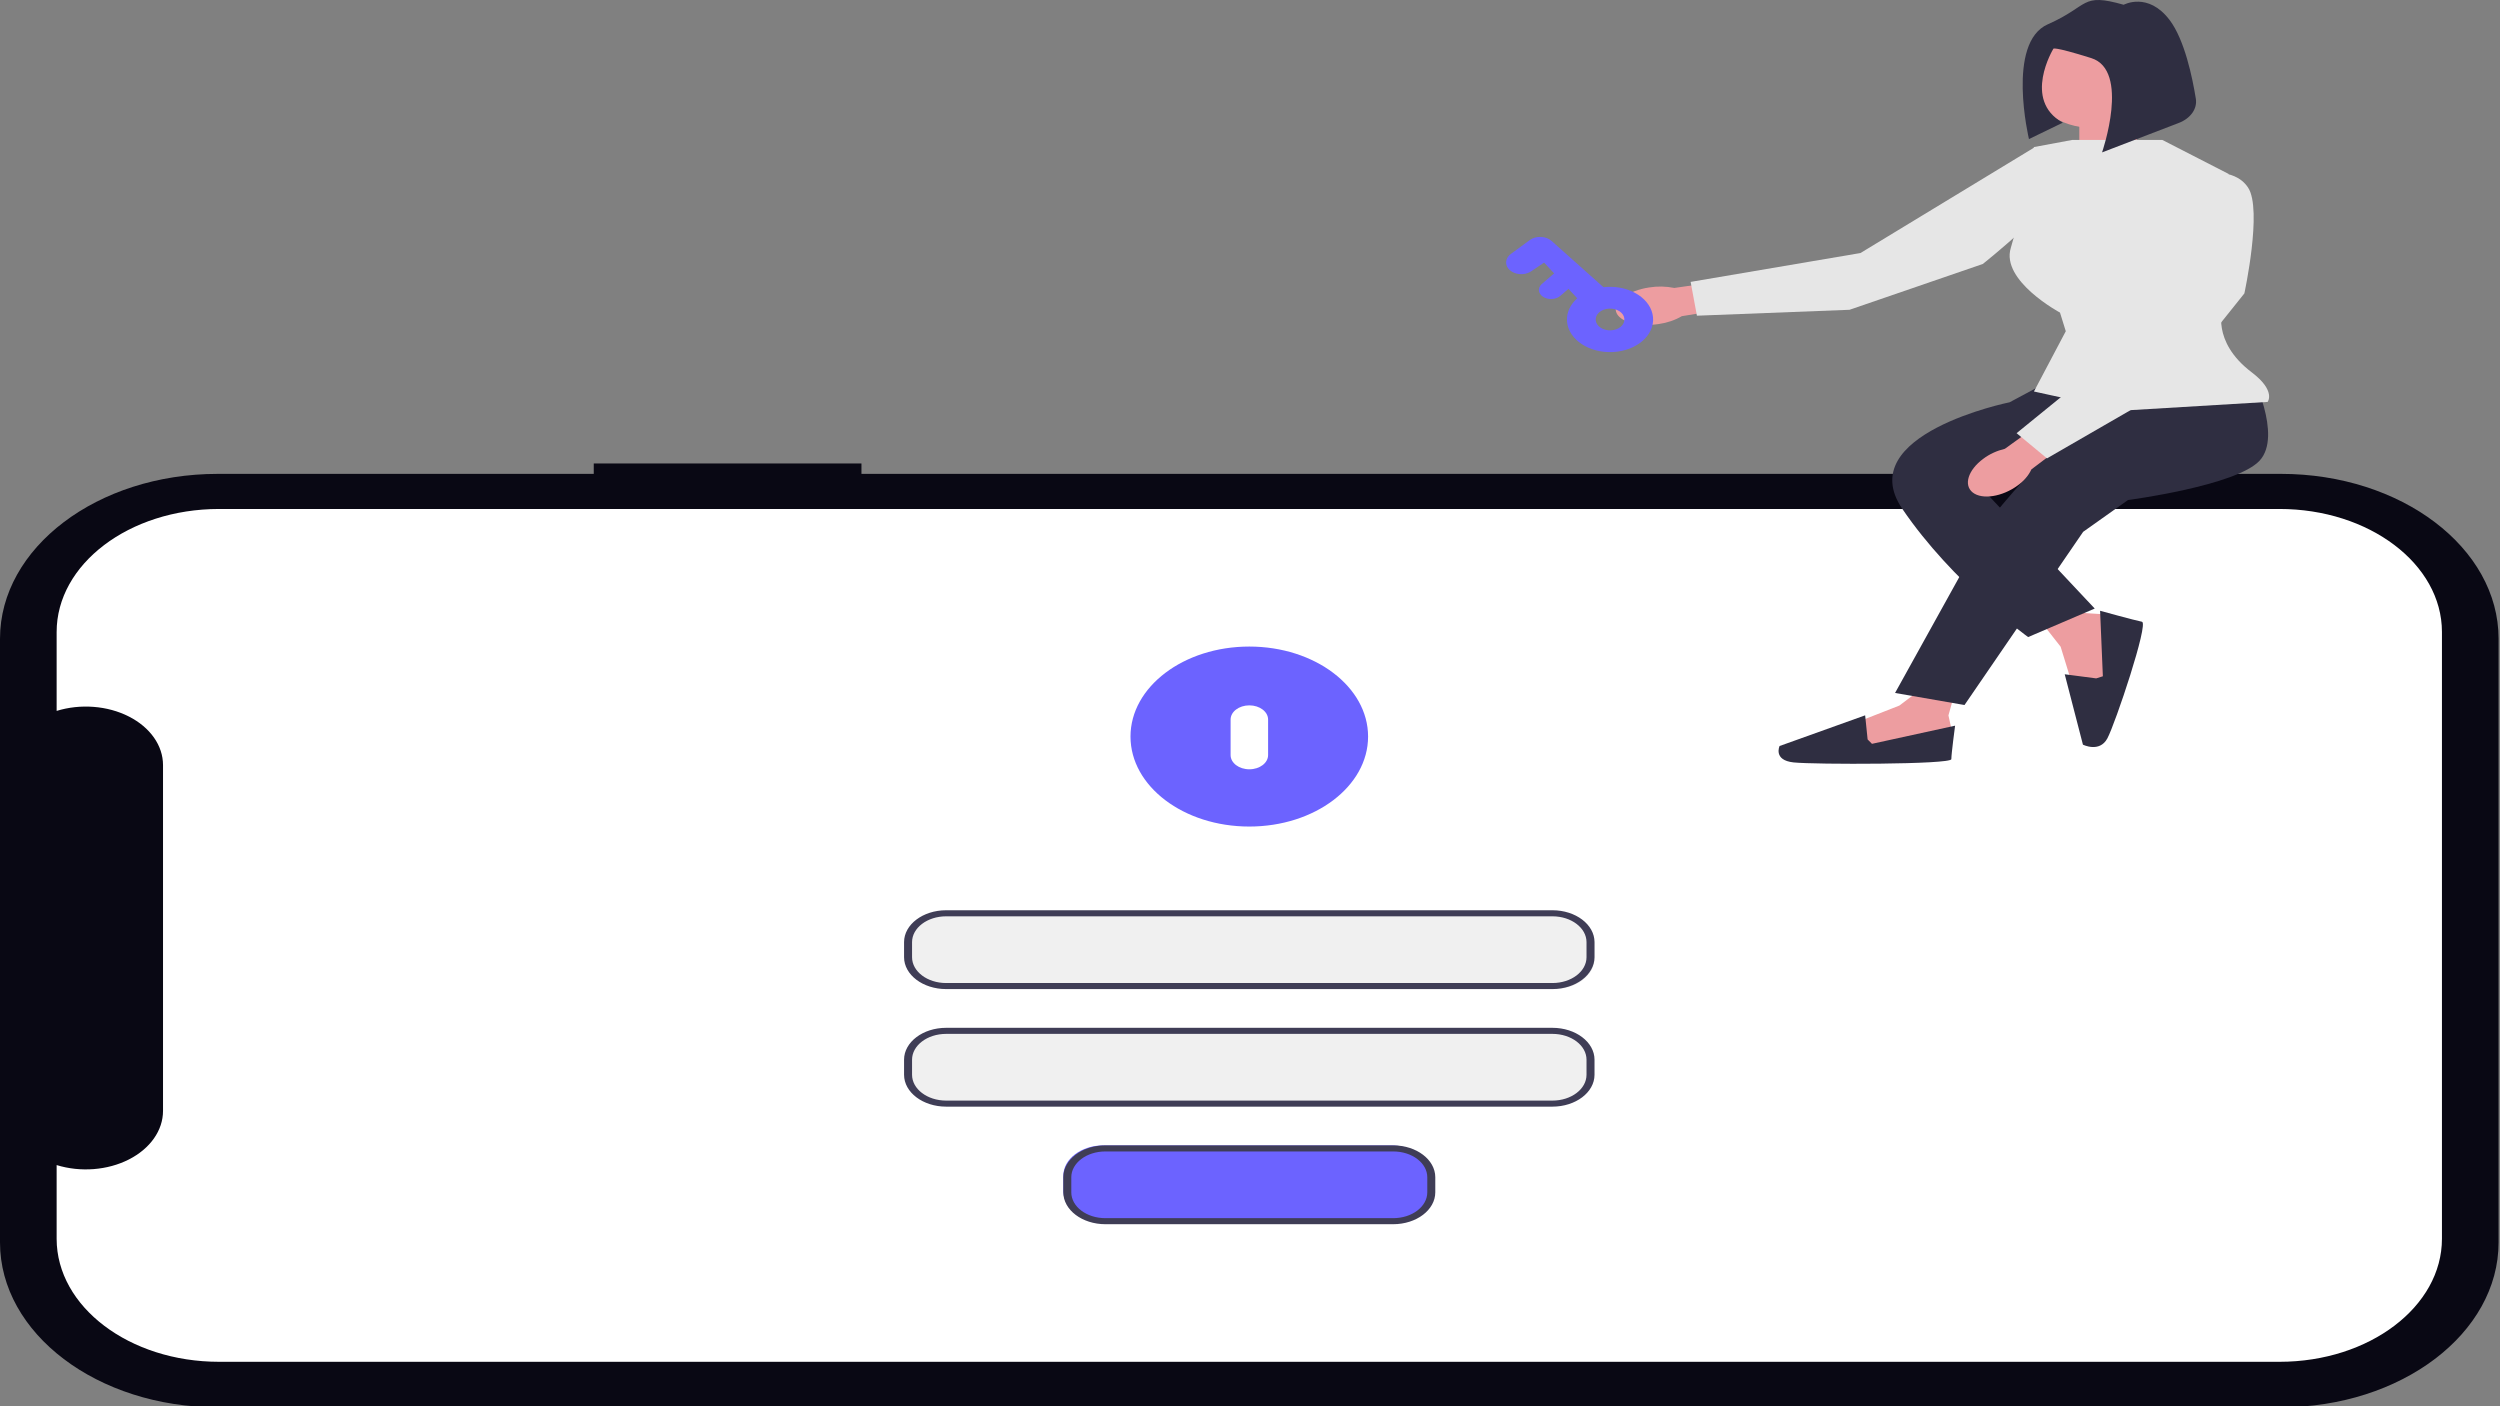 <?xml version="1.0" encoding="UTF-8"?>
<svg xmlns="http://www.w3.org/2000/svg" xmlns:xlink="http://www.w3.org/1999/xlink" width="1920px" height="1080px" viewBox="0 0 1920 1080" version="1.1">
<rect x="0" y="0" width="1920" height="1080" fill="#808080" stroke="none"/>
<g id="surface1">
<path style=" stroke:none;fill-rule:nonzero;fill:rgb(3.529%,3.137%,7.843%);fill-opacity:1;" d="M 456 355.949 L 456 363.938 L 167.168 363.938 C 74.848 363.938 0 420.637 0 490.578 L 0 954.164 C 0 1024.105 74.844 1080.805 167.164 1080.809 L 1751.742 1080.809 C 1844.066 1080.809 1918.91 1024.109 1918.91 954.164 L 1918.91 490.578 C 1918.91 420.633 1844.066 363.934 1751.742 363.934 L 661.598 363.934 L 661.598 355.945 Z M 456 355.949 "/>
<path style=" stroke:none;fill-rule:nonzero;fill:rgb(100%,100%,100%);fill-opacity:1;" d="M 168.344 390.891 L 1750.578 390.891 C 1819.465 390.848 1875.355 433.113 1875.418 485.301 L 1875.418 951.289 C 1875.465 1003.484 1819.652 1045.828 1750.754 1045.867 L 168.344 1045.867 C 99.441 1045.906 43.547 1003.621 43.496 951.422 L 43.496 894.777 C 61.785 900.43 82.586 898.812 98.98 890.465 C 115.371 882.117 125.199 868.137 125.199 853.172 L 125.199 587.582 C 125.203 572.617 115.371 558.637 98.98 550.289 C 82.586 541.941 61.785 540.324 43.496 545.977 L 43.496 485.469 C 43.434 433.281 99.23 390.938 168.117 390.891 Z M 168.344 390.891 "/>
<path style=" stroke:none;fill-rule:nonzero;fill:rgb(94.118%,94.118%,94.118%);fill-opacity:1;" d="M 1193.824 759.613 L 728.16 759.613 C 711.18 759.598 697.418 749.176 697.398 736.309 L 697.398 724.715 C 697.418 711.848 711.18 701.426 728.16 701.41 L 1193.824 701.41 C 1210.805 701.426 1224.566 711.848 1224.59 724.715 L 1224.59 736.316 C 1224.566 749.18 1210.805 759.605 1193.824 759.621 Z M 1193.824 759.613 "/>
<path style=" stroke:none;fill-rule:nonzero;fill:rgb(24.706%,23.922%,33.725%);fill-opacity:1;" d="M 1192.285 759.613 L 726.621 759.613 C 708.789 759.598 694.34 748.652 694.32 735.145 L 694.32 723.543 C 694.34 710.035 708.789 699.09 726.621 699.074 L 1192.285 699.074 C 1210.117 699.09 1224.566 710.035 1224.59 723.543 L 1224.59 735.145 C 1224.566 748.652 1210.117 759.598 1192.285 759.613 Z M 726.621 703.734 C 712.18 703.742 700.473 712.609 700.461 723.551 L 700.461 735.152 C 700.473 746.094 712.18 754.961 726.621 754.969 L 1192.285 754.969 C 1206.73 754.961 1218.438 746.094 1218.445 735.152 L 1218.445 723.551 C 1218.438 712.609 1206.73 703.742 1192.285 703.734 Z M 726.621 703.734 "/>
<path style=" stroke:none;fill-rule:nonzero;fill:rgb(94.118%,94.118%,94.118%);fill-opacity:1;" d="M 1192.285 848.738 L 726.621 848.738 C 709.641 848.723 695.879 838.297 695.859 825.43 L 695.859 813.828 C 695.879 800.961 709.641 790.535 726.621 790.523 L 1192.285 790.523 C 1209.27 790.535 1223.031 800.961 1223.051 813.828 L 1223.051 825.426 C 1223.031 838.293 1209.27 848.723 1192.285 848.738 Z M 1192.285 848.738 "/>
<path style=" stroke:none;fill-rule:nonzero;fill:rgb(24.706%,23.922%,33.725%);fill-opacity:1;" d="M 1192.285 849.902 L 726.621 849.902 C 708.789 849.887 694.34 838.941 694.32 825.434 L 694.32 813.832 C 694.34 800.324 708.789 789.379 726.621 789.363 L 1192.285 789.363 C 1210.117 789.379 1224.566 800.324 1224.59 813.832 L 1224.59 825.434 C 1224.566 838.941 1210.117 849.887 1192.285 849.902 Z M 726.621 794.023 C 712.18 794.031 700.473 802.898 700.461 813.84 L 700.461 825.441 C 700.473 836.383 712.18 845.25 726.621 845.258 L 1192.285 845.258 C 1206.73 845.25 1218.438 836.383 1218.445 825.441 L 1218.445 813.84 C 1218.438 802.898 1206.73 794.031 1192.285 794.023 Z M 726.621 794.023 "/>
<path style=" stroke:none;fill-rule:nonzero;fill:rgb(42.353%,38.824%,100%);fill-opacity:1;" d="M 1068.457 937.863 L 847.379 937.863 C 830.398 937.848 816.637 927.422 816.617 914.559 L 816.617 902.957 C 816.637 890.094 830.398 879.668 847.379 879.652 L 1068.457 879.652 C 1085.438 879.668 1099.199 890.094 1099.219 902.957 L 1099.219 914.559 C 1099.199 927.422 1085.438 937.848 1068.457 937.863 Z M 1068.457 937.863 "/>
<path style=" stroke:none;fill-rule:nonzero;fill:rgb(24.706%,23.922%,33.725%);fill-opacity:1;" d="M 1069.996 940.195 L 848.918 940.195 C 831.086 940.176 816.641 929.23 816.621 915.723 L 816.621 904.121 C 816.645 890.613 831.094 879.668 848.922 879.652 L 1070 879.652 C 1087.832 879.664 1102.281 890.613 1102.301 904.121 L 1102.301 915.723 C 1102.281 929.23 1087.828 940.18 1069.996 940.195 Z M 848.918 884.312 C 834.477 884.32 822.77 893.188 822.758 904.133 L 822.758 915.73 C 822.77 926.672 834.477 935.543 848.918 935.551 L 1069.996 935.551 C 1084.438 935.543 1096.145 926.672 1096.156 915.73 L 1096.156 904.133 C 1096.145 893.188 1084.438 884.32 1069.996 884.312 Z M 848.918 884.312 "/>
<path style=" stroke:none;fill-rule:nonzero;fill:rgb(92.941%,61.569%,62.745%);fill-opacity:1;" d="M 1482.004 524.234 L 1458.723 541.871 L 1426.574 554.469 L 1429.902 576.301 L 1490.859 571.262 L 1498.621 559.508 L 1496.402 549.43 L 1500.836 533.473 Z M 1482.004 524.234 "/>
<path style=" stroke:none;fill-rule:nonzero;fill:rgb(18.431%,18.039%,25.49%);fill-opacity:1;" d="M 1434.332 567.902 L 1432.43 549.375 L 1366.715 572.941 C 1366.715 572.941 1361.625 583.852 1377.473 585.539 C 1393.32 587.227 1498.629 587.219 1498.629 583.02 C 1498.629 578.816 1501.508 557.32 1501.508 557.32 L 1437.668 571.262 L 1434.344 567.902 Z M 1434.332 567.902 "/>
<path style=" stroke:none;fill-rule:nonzero;fill:rgb(92.941%,61.569%,62.745%);fill-opacity:1;" d="M 1565.73 475.25 L 1582.566 496.68 L 1590.777 523.383 L 1619.531 526.312 L 1628.082 480.305 L 1614.945 471.715 L 1601.504 470.863 L 1582.18 463.684 Z M 1565.73 475.25 "/>
<path style=" stroke:none;fill-rule:nonzero;fill:rgb(18.431%,18.039%,25.49%);fill-opacity:1;" d="M 1609.875 521 L 1585.703 517.84 L 1599.691 571.895 C 1599.691 571.895 1612.41 578.316 1618.453 567.09 C 1624.496 555.867 1650.406 478.547 1645.031 477.504 C 1639.66 476.465 1612.871 469.07 1612.871 469.07 L 1615 519.383 Z M 1609.875 521 "/>
<path style=" stroke:none;fill-rule:nonzero;fill:rgb(92.941%,61.569%,62.745%);fill-opacity:1;" d="M 1639.262 74.219 L 1642.086 125.574 L 1596.906 126.418 L 1596.906 82.234 Z M 1639.262 74.219 "/>
<path style=" stroke:none;fill-rule:nonzero;fill:rgb(18.431%,18.039%,25.49%);fill-opacity:1;" d="M 1728.762 286.367 C 1728.762 286.367 1753.211 334.355 1735.43 353.719 C 1717.648 373.078 1634.305 384.027 1634.305 384.027 L 1599.855 408.441 L 1508.742 541.453 L 1455.402 532.195 L 1530.969 395.812 C 1530.969 395.812 1575.422 341.086 1592.09 333.516 C 1608.758 325.945 1639.781 297.488 1639.781 297.488 Z M 1728.762 286.367 "/>
<path style=" stroke:none;fill-rule:nonzero;fill:rgb(18.431%,18.039%,25.49%);fill-opacity:1;" d="M 1577.629 290.578 L 1543.398 308.945 C 1543.398 308.945 1422.055 333.512 1460.945 390.762 C 1499.84 448.012 1557.625 489.262 1557.625 489.262 L 1608.746 467.371 L 1526.512 379.816 L 1670.977 313.312 L 1577.629 290.582 Z M 1577.629 290.578 "/>
<path style=" stroke:none;fill-rule:nonzero;fill:rgb(92.941%,61.569%,62.745%);fill-opacity:1;" d="M 1266.488 220.77 C 1250.406 223.223 1239.031 231.5 1241.094 239.254 C 1243.156 247.008 1257.863 251.305 1273.957 248.852 C 1280.402 247.938 1286.465 245.867 1291.637 242.816 L 1359.621 231.773 L 1353.789 211.41 L 1285.871 221.145 C 1279.539 219.852 1272.895 219.723 1266.488 220.77 Z M 1266.488 220.77 "/>
<path style=" stroke:none;fill-rule:nonzero;fill:rgb(92.941%,61.569%,62.745%);fill-opacity:1;" d="M 1523.199 352.312 C 1511.441 360.98 1507.82 372.605 1515.105 378.273 C 1522.391 383.945 1537.824 381.504 1549.586 372.832 C 1554.344 369.414 1557.957 365.184 1560.113 360.492 L 1609.316 323.277 L 1589.84 308.574 L 1539.77 344.66 C 1533.52 346.172 1527.844 348.797 1523.207 352.312 Z M 1523.199 352.312 "/>
<path style=" stroke:none;fill-rule:nonzero;fill:rgb(90.196%,90.196%,90.196%);fill-opacity:1;" d="M 1591.523 107.469 L 1660.672 107.469 L 1711.535 133.566 L 1707.09 236.273 C 1707.09 236.273 1697.797 262.066 1729.316 285.945 C 1748.207 300.258 1741.539 308.672 1741.539 308.672 L 1629.301 315.398 L 1562.07 300.672 L 1586.52 254.379 L 1582.074 240.066 C 1582.074 240.066 1536.512 215.652 1544.293 190.395 C 1552.07 165.141 1562.07 112.941 1562.07 112.941 Z M 1591.523 107.469 "/>
<path style=" stroke:none;fill-rule:nonzero;fill:rgb(90.196%,90.196%,90.196%);fill-opacity:1;" d="M 1639.863 258.59 L 1689.867 133.992 C 1689.867 133.992 1715.43 127.266 1726.539 144.094 C 1737.652 160.922 1723.676 225.336 1723.676 225.336 L 1665.422 298.156 L 1572.078 352.035 L 1548.738 332.672 Z M 1639.863 258.59 "/>
<path style=" stroke:none;fill-rule:nonzero;fill:rgb(90.196%,90.196%,90.196%);fill-opacity:1;" d="M 1428.828 194.328 L 1562.969 112.887 C 1562.969 112.887 1589.082 118.262 1585.703 136.914 C 1582.324 155.562 1522.785 202.73 1522.785 202.73 L 1420.43 237.914 L 1303.23 242.457 L 1298.402 216.496 L 1428.828 194.332 Z M 1428.828 194.328 "/>
<path style=" stroke:none;fill-rule:nonzero;fill:rgb(92.941%,61.569%,62.745%);fill-opacity:1;" d="M 1653.75 62.855 C 1653.75 43.328 1632.855 27.496 1607.078 27.496 C 1581.301 27.496 1560.406 43.328 1560.406 62.855 C 1560.406 82.383 1581.301 98.211 1607.078 98.211 C 1632.855 98.211 1653.75 82.383 1653.75 62.855 Z M 1653.75 62.855 "/>
<path style=" stroke:none;fill-rule:nonzero;fill:rgb(18.431%,18.039%,25.49%);fill-opacity:1;" d="M 1631.004 3.656 C 1631.004 3.656 1649.723 -6.578 1666.344 15.477 C 1677.703 30.535 1683.73 59.191 1686.406 75.84 C 1687.637 83.504 1682.398 90.93 1673.309 94.418 L 1614.371 117.051 C 1614.371 117.051 1636.199 54.055 1606.055 44.605 C 1575.91 35.156 1576.953 37.516 1576.953 37.516 C 1576.953 37.516 1553.043 76.887 1584.227 94.211 L 1558.246 106.816 C 1558.246 106.816 1540.574 32.797 1572.797 18.621 C 1605.02 4.449 1597.742 -5.789 1631.004 3.66 Z M 1631.004 3.656 "/>
<path style=" stroke:none;fill-rule:nonzero;fill:rgb(42.353%,38.824%,100%);fill-opacity:1;" d="M 1234.195 220.348 C 1215.961 221.316 1202.215 233.297 1203.496 247.109 C 1204.773 260.922 1220.59 271.336 1238.824 270.367 C 1257.055 269.398 1270.801 257.418 1269.52 243.605 C 1268.242 229.793 1252.426 219.379 1234.195 220.348 Z M 1237.281 253.695 C 1231.203 254.016 1225.934 250.547 1225.508 245.941 C 1225.082 241.34 1229.66 237.344 1235.738 237.023 C 1241.816 236.699 1247.086 240.168 1247.512 244.773 C 1247.941 249.375 1243.359 253.371 1237.281 253.695 Z M 1237.281 253.695 "/>
<path style=" stroke:none;fill-rule:nonzero;fill:rgb(42.353%,38.824%,100%);fill-opacity:1;" d="M 1156.734 200.914 C 1156.945 198.539 1158.375 196.32 1160.719 194.73 L 1175.156 184.16 C 1177.465 182.586 1180.52 181.789 1183.617 181.953 C 1186.715 182.117 1189.594 183.227 1191.594 185.027 L 1234.766 223.523 C 1238.977 227.312 1238.457 232.953 1233.594 236.266 C 1231.281 237.836 1228.23 238.633 1225.133 238.469 C 1222.031 238.305 1219.156 237.199 1217.156 235.398 L 1185.855 201.676 L 1175.984 208.34 C 1172.465 210.738 1167.359 211.246 1163.137 209.625 C 1158.891 207.957 1156.371 204.527 1156.734 200.914 Z M 1156.734 200.914 "/>
<path style=" stroke:none;fill-rule:nonzero;fill:rgb(42.353%,38.824%,100%);fill-opacity:1;" d="M 1203.48 204.531 C 1201.012 204.66 1198.707 205.523 1197.07 206.93 L 1184.023 218.176 C 1180.77 221.098 1181.238 225.461 1185.074 227.949 C 1188.93 230.445 1194.703 230.191 1198.148 227.371 L 1211.199 216.129 C 1213.68 214 1214.203 210.938 1212.52 208.398 C 1210.812 205.848 1207.246 204.32 1203.48 204.531 Z M 1203.48 204.531 "/>
<path style=" stroke:none;fill-rule:nonzero;fill:rgb(42.353%,38.824%,100%);fill-opacity:1;" d="M 1050.688 565.672 C 1050.688 527.5 1009.844 496.555 959.457 496.555 C 909.066 496.555 868.223 527.5 868.223 565.672 C 868.223 603.844 909.066 634.789 959.457 634.789 C 1009.844 634.789 1050.688 603.844 1050.688 565.672 Z M 1050.688 565.672 "/>
<path style=" stroke:none;fill-rule:nonzero;fill:rgb(100%,100%,100%);fill-opacity:1;" d="M 959.5 541.715 C 967.453 541.715 973.898 546.598 973.898 552.625 L 973.898 579.91 C 973.898 585.938 967.453 590.82 959.5 590.82 C 951.547 590.82 945.098 585.938 945.098 579.91 L 945.098 552.625 C 945.098 546.598 951.547 541.715 959.5 541.715 Z M 959.5 541.715 "/>
</g>
</svg>

